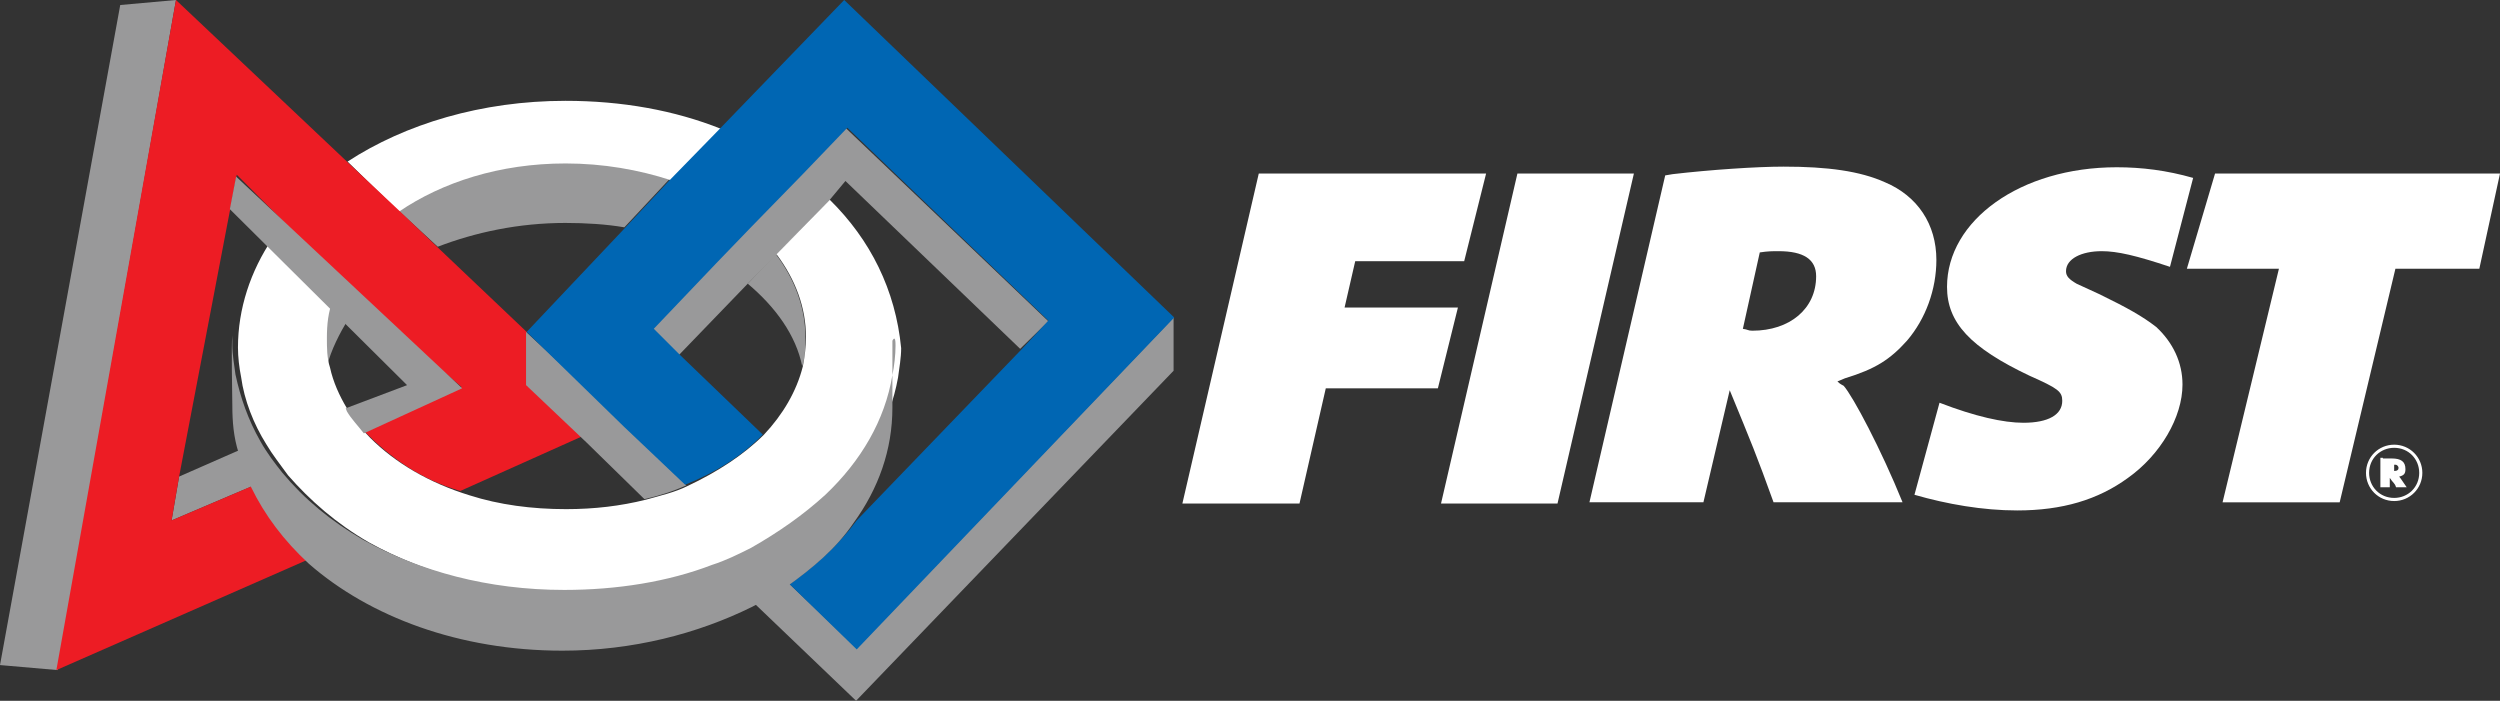<?xml version="1.0" encoding="UTF-8" standalone="no"?>
<!-- Generator: Adobe Illustrator 19.0.0, SVG Export Plug-In . SVG Version: 6.00 Build 0)  -->

<svg
   version="1.1"
   id="Layer_1"
   x="0px"
   y="0px"
   viewBox="0 0 399.203 111.9"
   xml:space="preserve"
   sodipodi:docname="ftc-logo.svg"
   inkscape:version="1.2.1 (9c6d41e410, 2022-07-14)"
   width="399.203"
   height="111.9"
   xmlns:inkscape="http://www.inkscape.org/namespaces/inkscape"
   xmlns:sodipodi="http://sodipodi.sourceforge.net/DTD/sodipodi-0.dtd"
   xmlns="http://www.w3.org/2000/svg"
   xmlns:svg="http://www.w3.org/2000/svg"><rect x="0" y="0" width="399.203" height="111.9" fill="#333333" stroke="none"/><defs
   id="defs41" /><sodipodi:namedview
   id="namedview39"
   pagecolor="#302d6b"
   bordercolor="#000000"
   borderopacity="0.25"
   inkscape:showpageshadow="2"
   inkscape:pageopacity="0"
   inkscape:pagecheckerboard="0"
   inkscape:deskcolor="#d1d1d1"
   showgrid="false"
   inkscape:zoom="1.888"
   inkscape:cx="32.574153"
   inkscape:cy="114.93644"
   inkscape:window-width="2160"
   inkscape:window-height="1346"
   inkscape:window-x="-11"
   inkscape:window-y="-11"
   inkscape:window-maximized="1"
   inkscape:current-layer="XMLID_1_" />
<style
   type="text/css"
   id="style2">
	.st0{fill:#99999A;}
	.st1{fill:#FFFFFF;}
	.st2{fill:#ED1C24;}
	.st3{fill:#0066B3;}
	.st4{fill:#F57E25;}
</style>
<g
   id="XMLID_1_"
   transform="translate(-155.5,-106)">
	<path
   id="XMLID_3_"
   class="st0"
   d="m 245.8,141.6 c 3.2,0 6.5,0.2 9.4,0.7 l 7.2,-7.7 c -5,-1.7 -10.7,-2.7 -16.9,-2.7 -10.2,0 -19.6,3 -26.6,7.5 l 6.5,6 c 6,-2.3 12.9,-3.8 20.4,-3.8 z" />
	<path
   id="XMLID_4_"
   class="st1"
   d="m 245.8,132.1 c 6,0 11.7,1 16.9,2.7 l 8,-8.2 c -7.5,-3 -15.9,-4.5 -24.9,-4.5 -13.4,0 -25.6,3.7 -34.8,9.7 l 8.2,8 c 6.9,-4.7 16.1,-7.7 26.6,-7.7 z" />
	<path
   id="XMLID_5_"
   class="st0"
   d="m 207.7,164.5 c 0.7,-2.7 2,-5.2 3.5,-7.7 l -3.2,-3.2 c -0.7,2 -1,4 -1,6.2 0,1.4 0.2,3.2 0.7,4.7 z" />
	<path
   id="XMLID_6_"
   class="st0"
   d="m 184.1,182.1 -1.2,7 13.4,-5.7 c -0.7,-1.7 -1,-4 -1.5,-6 z" />
	<polygon
   id="XMLID_7_"
   class="st0"
   points="174.7,106.8 155.5,212.2 164.7,213 183.6,106 " />
	<path
   id="XMLID_8_"
   class="st2"
   d="M 239.6,167.5 V 159 l -13.9,-13.2 -6.5,-6.2 -8.2,-7.7 -27.4,-25.9 -19.1,107 40.3,-17.7 c -4,-3.5 -7,-7.5 -9,-11.7 l -12.9,5.5 1.2,-7 8.5,-44.5 0.7,-3.7 7,7 9,9.2 4,4 15.9,13.7 -15.4,7.2 c 4,4 8.7,7.5 15.2,9.4 l 19.4,-8.7 z" />
	<path
   id="XMLID_9_"
   class="st0"
   d="m 283.6,164.5 c 0.5,-1.5 0.5,-3.2 0.5,-4.7 0,-4.7 -1.7,-9.2 -4.7,-13.2 l -4.5,4.7 c 4.4,3.7 7.7,8.2 8.7,13.2 z" />
	<path
   id="XMLID_10_"
   class="st0"
   d="m 292.3,209.5 -11,-10.5 c -1.7,1.2 -3.5,2.2 -5.5,3.2 l 16.4,15.7 50.7,-52.7 v -8.5 z" />
	<path
   id="XMLID_11_"
   class="st0"
   d="m 255.5,174.2 -9,-8.7 -7,-6.5 v 8.5 l 9.7,9.2 9.2,9 c 2.2,-0.5 4.5,-1.2 6.7,-2.2 z" />
	<polygon
   id="XMLID_12_"
   class="st0"
   points="259.7,158.5 263.9,162.7 274.9,151.3 279.6,146.6 288,137.9 290.5,134.9 318.4,161.7 322.9,157.3 290.5,126.4 283.3,133.9 275.4,142.1 269.9,147.8 " />
	<path
   id="XMLID_13_"
   class="st1"
   d="m 288,137.9 -8.5,8.7 c 3,4 4.7,8.5 4.7,13.2 0,1.5 -0.2,3.2 -0.5,4.7 -1,4 -3.2,7.7 -6.2,10.9 -3.2,3.2 -7.5,6 -12.2,8.2 -2,1 -4.2,1.5 -6.7,2.2 -4,1 -8.2,1.5 -12.7,1.5 -5.5,0 -10.7,-0.7 -15.4,-2.2 -6.5,-2 -11.9,-5.2 -15.9,-9.2 -1.5,-1.5 -2.7,-3 -3.7,-4.7 -1.2,-2 -2.2,-4.2 -2.7,-6.5 -0.5,-1.5 -0.5,-3.2 -0.5,-4.7 0,-2.2 0.2,-4.2 1,-6.2 l -9.7,-9.7 c -3.5,5.2 -5.5,11.2 -5.5,17.4 0,1.5 0.2,3.2 0.5,4.7 0.5,3.7 2,7.5 4,10.7 1,1.7 2.2,3.2 3.5,5 3.5,4 7.7,7.7 12.9,10.7 9,5 19.9,8 32.1,8 8.5,0 16.4,-1.5 23.6,-4 2.2,-0.7 4.2,-1.7 6.2,-2.7 4.5,-2.2 8.7,-5.2 11.9,-8.5 5.7,-5.5 9.4,-11.9 10.7,-19.1 0.2,-1.5 0.5,-3.2 0.5,-4.7 -0.9,-9.3 -4.9,-17.3 -11.4,-23.7 z" />
	<path
   id="XMLID_14_"
   class="st3"
   d="m 255.2,174.2 9.7,9.2 c 5,-2 9.2,-4.7 12.4,-8 l -13.2,-12.7 -4.2,-4.2 10.2,-10.7 5.5,-5.7 8,-8.2 7.2,-7.5 32.1,30.8 -4.2,4.5 -26.4,27.4 c -2.7,3.7 -6.5,7.2 -10.7,10.2 l 10.7,10.4 50.7,-53 -52.7,-50.7 -19.9,20.6 -8,8.2 -7.2,7.7 -15.6,16.5 z" />
	<path
   id="XMLID_15_"
   class="st0"
   d="m 210.7,171.2 0.2,0.5 c 0.7,1.2 1.7,2.2 2.7,3.5 l 15.7,-7.2 -36.1,-33.8 -1,5.2 28.3,28.1 z" />
	<path
   id="XMLID_16_"
   class="st0"
   d="m 298.5,161.2 c 0,1.5 -0.2,3.2 -0.5,4.7 -1.2,7.2 -5,13.7 -10.7,19.1 -3.5,3.2 -7.5,6 -11.9,8.5 -2,1 -4,2 -6.2,2.7 -7,2.7 -15.2,4 -23.6,4 -12.2,0 -23.1,-3 -32.1,-8 -5.2,-3 -9.4,-6.5 -12.9,-10.7 -1.2,-1.5 -2.5,-3.2 -3.5,-5 -2,-3.5 -3.2,-7 -4,-10.7 -0.2,-1.5 -0.5,-3.2 -0.5,-4.7 0,-0.5 0,-1 0,-1.5 -0.2,1.5 0,9.4 0,11.2 0,2.5 0.2,5 1,7.5 0.5,2 1.2,3.7 2,5.5 2.2,4.5 5.2,8.5 9.2,12.2 9.7,8.5 24.1,13.9 40.5,13.9 11.2,0 21.6,-2.7 30.3,-7 2,-1 3.7,-2.2 5.5,-3.2 4.2,-3 8,-6.2 10.7,-10.2 4,-5.5 6.2,-11.7 6.2,-18.4 0,-1.5 0,-8.2 0,-10.7 0.5,-0.9 0.5,0.3 0.5,0.8 z" />
	
	
	
	
	
	
	
	
	
	
	
	
	
	<polygon
   id="XMLID_32_"
   points="188.8,246.5 185.6,259.4 167.7,259.4 163.5,277.8 144.8,277.8 157,225.1 193.3,225.1 189.8,239.1 172.4,239.1 170.7,246.5 "
   transform="translate(199.503,-91.392)"
   style="fill:#ffffff;fill-opacity:1" />
	<polygon
   id="XMLID_33_"
   points="216.9,225.1 204.7,277.8 186.1,277.8 198.3,225.1 "
   transform="translate(199.503,-91.392)"
   style="fill:#ffffff;fill-opacity:1" />
	<path
   id="XMLID_36_"
   d="m 421.403,134.008 1.2,-0.2 c 6,-0.7 13.4,-1.2 17.7,-1.2 7,0 12.2,0.7 16.2,2.5 5.2,2.2 8.2,6.7 8.2,12.4 0,4.7 -1.7,9.4 -4.7,12.9 -2.7,3 -5,4.5 -9.9,6 l -1.2,0.5 c 0.5,0.5 0.7,0.5 1,0.7 1.5,1.7 6,10.2 9.4,18.6 h -20.6 c -2.7,-7.5 -3.5,-9.4 -7,-17.9 l -4.2,17.9 h -18.2 z m 13.9,24.8 c 6,0 10.2,-3.5 10.2,-8.7 0,-2.7 -2,-4 -6,-4 -1,0 -1.7,0 -3,0.2 l -2.7,12.2 c 0.8,0.1 0.8,0.3 1.5,0.3 z"
   style="fill:#ffffff;fill-opacity:1" />
	<polygon
   id="XMLID_37_"
   points="355.2,225.1 351.9,240.3 338.5,240.3 329.6,277.6 310.9,277.6 319.9,240.3 305.2,240.3 309.7,225.1 "
   transform="translate(199.503,-91.392)"
   style="fill:#ffffff;fill-opacity:1" />
	<path
   id="XMLID_42_"
   d="m 537.803,177.008 c 2.5,0 4.5,2 4.5,4.5 0,2.5 -2,4.5 -4.5,4.5 -2.5,0 -4.5,-2 -4.5,-4.5 0,-2.5 2,-4.5 4.5,-4.5 z m 0,8.5 c 2.2,0 4,-1.7 4,-4 0,-2.2 -1.7,-4 -4,-4 -2.2,0 -4,1.7 -4,4 0,2.2 1.7,4 4,4 z m -1.8,-6.3 c 0.2,0 0.2,0 0.7,0 0.5,0 0.7,0 0.7,0 1.5,0 2.2,0.5 2.2,1.7 0,0.7 -0.2,1 -1,1.2 0.2,0.2 0.7,1 1.2,1.7 h -1.7 c -0.2,-0.7 -0.5,-0.7 -1,-1.5 v 1.5 h -1.5 v -4.7 h 0.4 z m 1.8,2 c 0.5,0 0.7,-0.2 0.7,-0.5 0,-0.2 -0.2,-0.5 -0.5,-0.5 0,0 0,0 -0.2,0 v 1 c -0.3,0 0,0 0,0 z"
   style="fill:#ffffff;fill-opacity:1" />
	<path
   id="XMLID_43_"
   d="m 461.203,185.008 c 5.2,1.5 10.9,2.5 16.4,2.5 7.2,0 12.9,-1.7 17.7,-5.2 5.2,-3.7 8.7,-9.7 8.7,-14.9 0,-3.5 -1.5,-6.7 -4.2,-9.2 -2.2,-1.7 -4.5,-3 -9,-5.2 l -3.7,-1.7 c -1.2,-0.7 -1.7,-1.2 -1.7,-2 0,-2 2.5,-3.2 5.7,-3.2 2.5,0 5.5,0.7 10.9,2.5 l 3.7,-14.2 c -4.2,-1.2 -8.2,-1.7 -12.2,-1.7 -15.4,0 -27.1,8.5 -27.1,19.1 0,5.7 3.7,9.7 13.2,14.2 4.5,2 5.2,2.5 5.2,4 0,2.2 -2.2,3.5 -6.2,3.5 -3.2,0 -7.7,-1 -13.4,-3.2 z"
   style="fill:#ffffff;fill-opacity:1" />
</g>
</svg>

